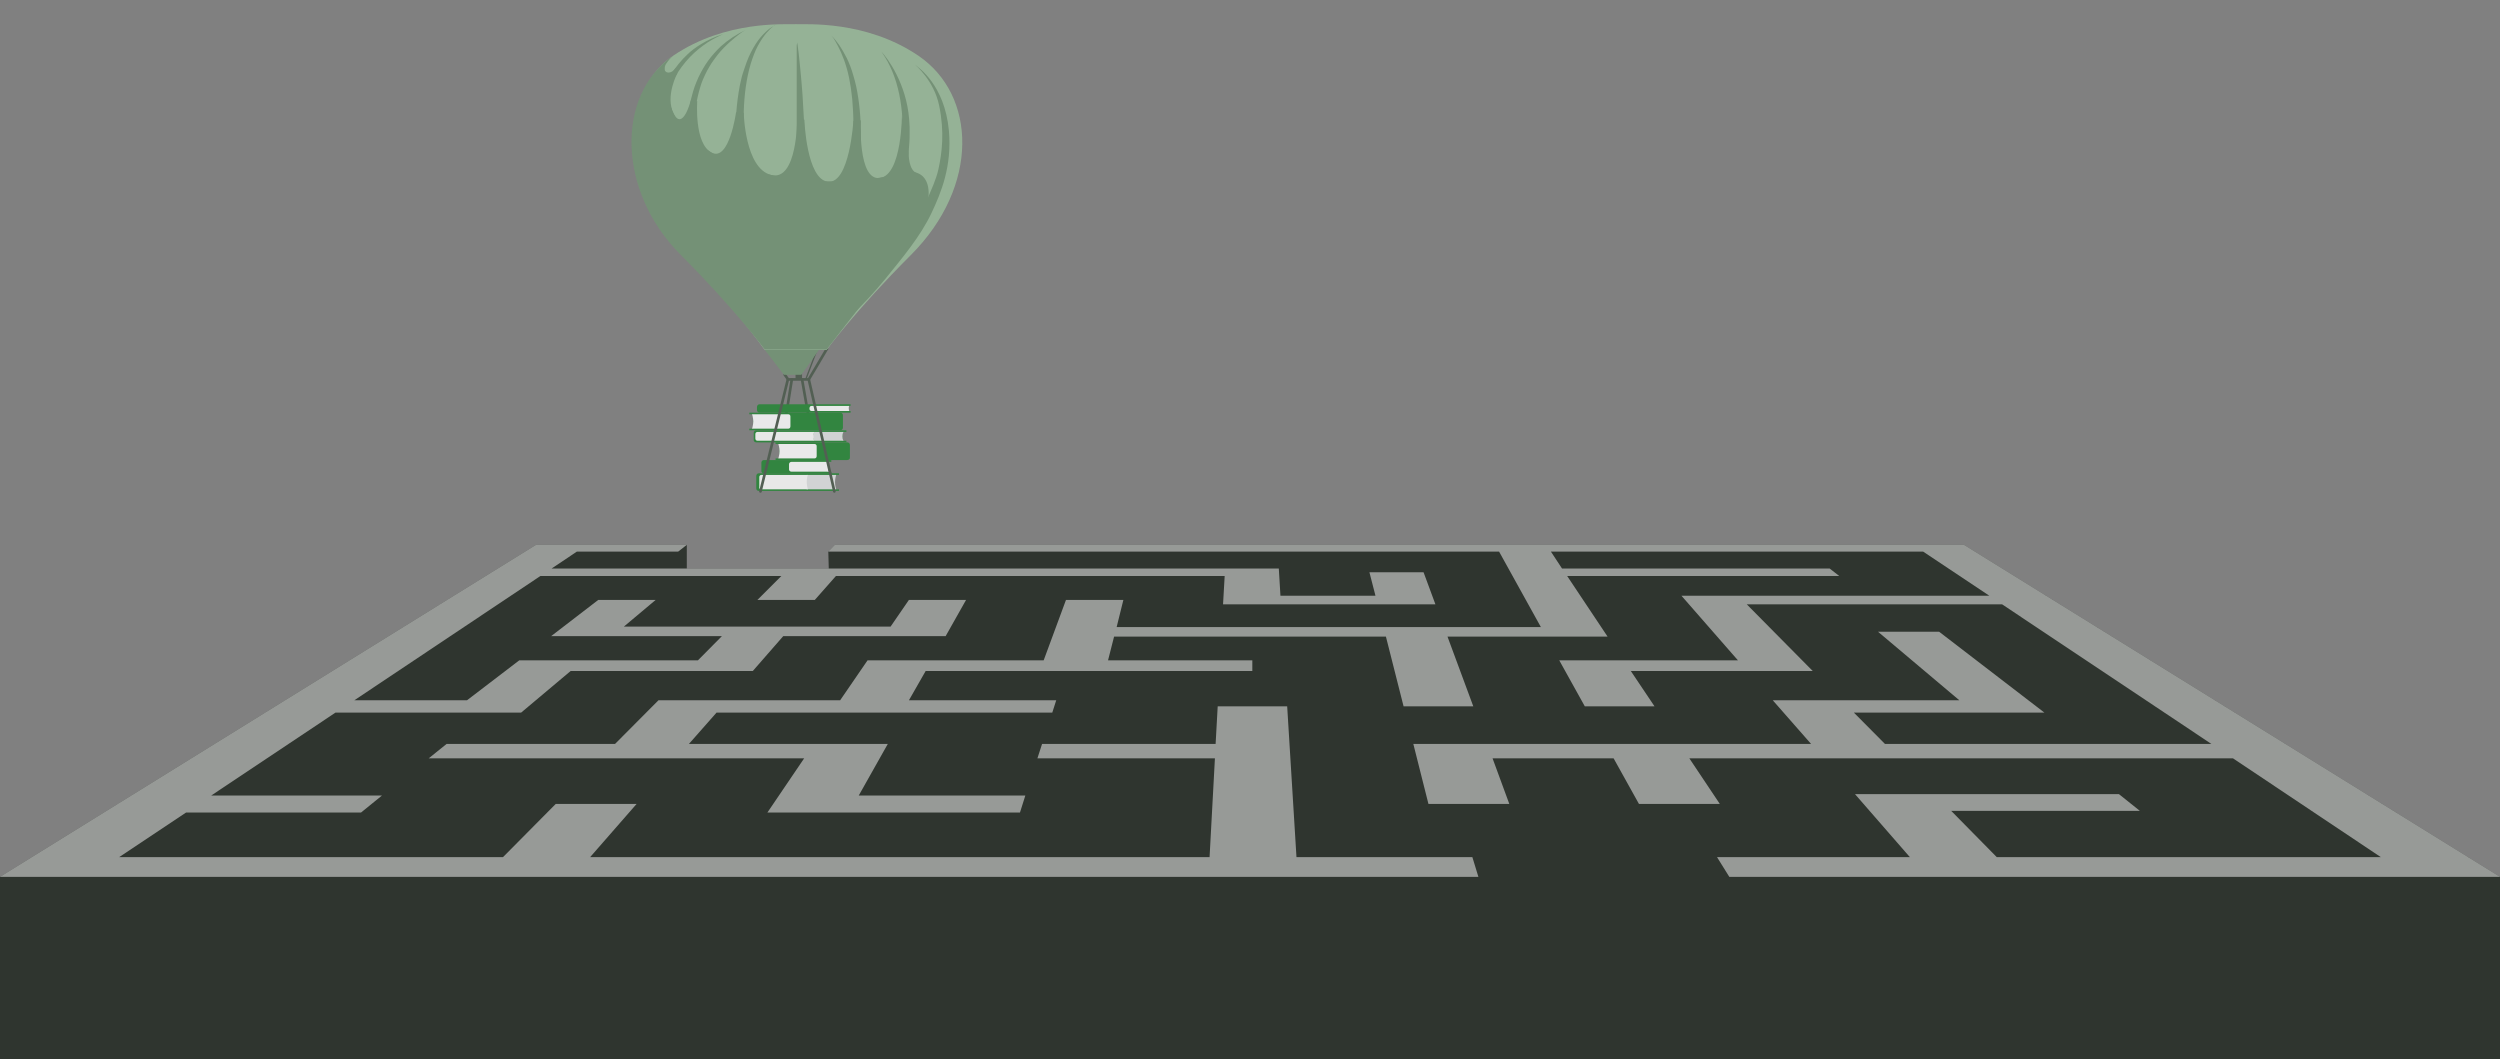 <?xml version="1.0" encoding="utf-8"?>
<!-- Generator: Adobe Illustrator 21.1.0, SVG Export Plug-In . SVG Version: 6.00 Build 0)  -->
<svg version="1.1" xmlns="http://www.w3.org/2000/svg" xmlns:xlink="http://www.w3.org/1999/xlink" x="0px" y="0px"
	 viewBox="0 0 1076 456" style="enable-background:new 0 0 1076 456;" xml:space="preserve">
<rect x="0" y="0" width="1076" height="456" fill="#808080" stroke="none"/>
<style type="text/css">
	.st0{fill:#2F352F;}
	.st1{opacity:0.5;}
	.st2{fill:#FFFFFF;}
	.st3{fill:#296934;}
	.st4{fill:none;stroke:#525F53;stroke-width:1.157;stroke-linecap:round;stroke-miterlimit:10;}
	.st5{fill:#328540;}
	.st6{fill:#E9E9EA;}
	.st7{fill:#D1D3D4;}
	.st8{fill:#E8E8E8;}
	.st9{fill:#525F53;}
	.st10{fill:none;stroke:#525F53;stroke-width:1.157;stroke-miterlimit:10;}
	.st11{fill:none;stroke:#525F53;stroke-width:0.578;stroke-miterlimit:10;}
	.st12{fill:#749176;}
	.st13{fill:#95B296;}
</style>
<g id="_xAA__x2260__x221E_Â_xB5_ƒ_x2264_Œø_xBA_œ_xFB02_">
</g>
<g id="Õ_xBA__x2264__x201E__x5F_1">
	<g>
		<g>
			<polygon class="st0" points="845.3,234.5 359.3,234.5 356.5,237.4 356.7,244.7 295.6,244.7 295.6,234.5 230.7,234.5 0,377.4 
				0,456 1076,456 1076,377.4 1076,377.4 			"/>
			<g class="st1">
				<polygon class="st2" points="645.2,237.4 663.2,269.9 621.5,269.9 605.7,269.9 480.6,269.9 483.5,258.2 458.8,258.2 
					449.2,284.2 373.4,284.2 361.6,301.4 283.4,301.4 264.7,320.2 192.2,320.2 184.5,326.4 346.1,326.4 330.3,349.7 439,349.7 
					441.3,342.4 369.6,342.4 382.1,320.2 296.5,320.2 308.4,306.7 452.9,306.7 454.6,301.4 391.2,301.4 398.4,288.8 539,288.8 
					539,284.2 476.9,284.2 479.5,274 596.5,274 604.1,304 634.1,304 623,274 691.9,274 674.5,247.9 791.6,247.9 787.5,244.7 
					672.3,244.7 667.5,237.4 827.7,237.4 856.2,256.4 723.7,256.4 748,284.2 671.1,284.2 682.1,304 712.1,304 701.9,288.8 
					780.2,288.8 751.8,260.1 861.7,260.1 951.8,320.2 811.3,320.2 797.9,306.7 879.9,306.7 834.6,271.9 808.3,271.9 843.3,301.4 
					763,301.4 779.5,320.2 608.3,320.2 614.8,346 649.6,346 642.4,326.4 694.5,326.4 705.4,346 740.2,346 727.1,326.4 961.1,326.4 
					1024.7,368.9 859.4,368.9 839.8,349 921,349 912,341.8 798.4,341.8 822,368.9 739,368.9 744.3,377.4 829.5,377.4 848.7,377.4 
					1076,377.4 845.3,234.5 359.3,234.5 356.5,237.4 				"/>
				<polygon class="st2" points="0,377.4 636.3,377.4 633.7,368.9 558,368.9 554,304 524.1,304 523.2,320.2 448.5,320.2 
					446.5,326.4 522.9,326.4 520.6,368.9 254,368.9 274,346 239.2,346 216.5,368.9 51.3,368.9 80.1,349.7 155.4,349.7 164.4,342.4 
					90.9,342.4 144.4,306.7 224.3,306.7 245.6,288.8 324,288.8 337.1,273.8 407,273.8 415.8,258.2 391.2,258.2 383.3,269.7 
					327.7,269.7 314.7,269.7 268.5,269.7 282.2,258.2 257.5,258.2 237.2,273.8 310.7,273.8 300.4,284.2 223.5,284.2 201,301.4 
					152.5,301.4 232.6,247.9 336.3,247.9 326,258.2 350.7,258.2 359.8,247.9 527.1,247.9 526.4,260.1 617.8,260.1 612.7,246.3 
					589.4,246.3 592,256.4 551.1,256.4 550.4,244.7 237.4,244.7 248.3,237.4 291.9,237.4 295.6,234.5 230.7,234.5 				"/>
			</g>
		</g>
	</g>
	<g>
		<path class="st3" d="M394.9,74.5c0,0,8.2,1.3,10.2-9.6l2.4-8.8c0,0,0.7,26.2-15.9,48.8c-0.9-4.4-2.9-20.5-2.9-20.5L394.9,74.5z"/>
		<g>
			<line class="st4" x1="340.8" y1="163.3" x2="338.4" y2="178.4"/>
			<line class="st4" x1="345.2" y1="163.3" x2="348.3" y2="181"/>
			<g>
				<path class="st5" d="M328.8,203.8h29v-0.7l-1.7,0v-4.3h1.7V198h-29c-0.6,0-1.1,0.5-1.1,1.1v3.5
					C327.6,203.2,328.1,203.8,328.8,203.8z"/>
				<path class="st6" d="M340.6,203h16.3c0,0-0.5-0.5-0.5-2.1c0-1.6,0.5-2.1,0.5-2.1h-16.3c-0.5,0-1,0.4-1,1v2.3
					C339.6,202.6,340.1,203,340.6,203z"/>
				<path class="st5" d="M364.7,198h-30.9v-0.7h1.7v-6.2h-1.7v-0.7h30.9c0.6,0,1.1,0.5,1.1,1.1v5.4C365.9,197.5,365.3,198,364.7,198
					z"/>
				<path class="st6" d="M350.6,197.3H335c0,0,0.5-1.6,0.5-3.1c0-1.6-0.5-3.1-0.5-3.1h15.6c0.5,0,0.9,0.4,0.9,0.9v4.3
					C351.5,196.9,351.1,197.3,350.6,197.3z"/>
				<path class="st5" d="M361.7,185.2h-39.2v-0.7h1.7v-6.2h-1.7v-0.7h39.2c0.6,0,1.1,0.5,1.1,1.1v5.4
					C362.8,184.7,362.3,185.2,361.7,185.2z"/>
				<path class="st6" d="M339.3,184.5h-15.6c0,0,0.5-1.6,0.5-3.1c0-1.6-0.5-3.1-0.5-3.1h15.6c0.5,0,0.9,0.4,0.9,0.9v4.3
					C340.2,184.1,339.8,184.5,339.3,184.5z"/>
				<path class="st5" d="M326.9,174h39.2v0.7H365v2.2h1.1v0.7h-39.2c-0.6,0-1.1-0.5-1.1-1.1v-1.3C325.8,174.5,326.3,174,326.9,174z"
					/>
				<path class="st6" d="M349.3,174.7h16.2c0,0-0.2,0.2-0.2,1.1c0,0.7,0.2,1.1,0.2,1.1h-16.2c-0.5,0-0.9-0.4-0.9-0.9v-0.3
					C348.4,175.1,348.8,174.7,349.3,174.7z"/>
				<g>
					<path class="st5" d="M326.6,211.3h34.5v-0.7h-1.7v-6.2h1.7v-0.7h-34.5c-0.6,0-1.1,0.5-1.1,1.1v5.4
						C325.4,210.8,326,211.3,326.6,211.3z"/>
					<path class="st7" d="M347.2,210.6h12.7c0,0-0.5-1.6-0.5-3.1c0-1.6,0.5-3.1,0.5-3.1h-12.7C346.3,207,346.9,209.7,347.2,210.6z"
						/>
					<path class="st8" d="M327.6,210.6h20.1c-0.3-1-0.9-3.7,0-6.2h-20c-0.5,0-0.9,0.4-0.9,0.9v4.3
						C326.6,210.2,327,210.6,327.6,210.6z"/>
				</g>
				<path class="st5" d="M325.5,190.4h38.8v-0.7h-1.7v-3.8h1.7v-0.7h-38.8c-0.6,0-1.1,0.5-1.1,1.1v2.9
					C324.3,189.9,324.8,190.4,325.5,190.4z"/>
				<path class="st7" d="M350.4,189.7h12.7c0,0-0.5-0.3-0.5-1.9c0-1.6,0.5-1.9,0.5-1.9h-12.7C349.4,188.5,350.1,188.7,350.4,189.7z"
					/>
				<path class="st8" d="M326,189.7h24.4c-0.3-1-0.5-2,0-3.8H326c-0.5,0-0.9,0.4-0.9,0.9v1.9C325.1,189.3,325.5,189.7,326,189.7z"/>
			</g>
			<rect x="342.4" y="160" class="st9" width="2.8" height="3.2"/>
			<polyline class="st10" points="356.1,149.8 348.1,163.3 339.2,163.3 337.5,160.9 			"/>
			<line class="st11" x1="346.8" y1="163.3" x2="352.2" y2="149"/>
			<polygon class="st12" points="329.1,150.5 337.4,161.3 344.9,161.3 353.6,149 			"/>
			<path class="st13" d="M395.3,24c-22.7-15.4-48.5-13.4-52.8-13.6c-4.5,0.2-30.1-1.8-52.8,13.6c-13.7,9.3-18.4,26.9-15.9,45
				c2,14.7,10.1,28.8,20.5,40c23.2,24.9,34.8,41.6,34.8,41.6h12.7h1.3h12.7c0,0,12.2-16.8,36.2-40.8C421.8,80,420.2,40.9,395.3,24z"
				/>
			<path class="st12" d="M387.8,74.5c-19.5,5.3-47.9,5.4-71-3.7c-21.7-8.6-28.2-20.8-29.4-30.6c-0.3-2.6-3.2-5.3-2.8-7.5
				c0.9-5.4,5.2-8.8,5.2-8.8c-24.9,16.9-24.1,58.5,3.1,85.7c24,24.1,36.2,40.8,36.2,40.8h12.7h1.3h12.7c0,0,11-14.3,32.1-40.9
				C404.2,89.2,403.1,70.4,387.8,74.5z"/>
			<path class="st12" d="M314.1,18.1c-0.9,0.8-1.7,1.6-2.5,2.4c-2,2-3.7,4.3-5.3,6.6c-0.7,1.1-1.4,2.3-2,3.4
				c-0.6,1.2-1.2,2.4-1.7,3.6c-0.5,1.2-1,2.5-1.3,3.7c-0.4,1.3-0.7,2.5-1,3.8c-0.3,1.3-0.5,2.6-0.7,3.9c-0.2,1.3-0.3,2.6-0.4,3.9
				c-0.1,1.3-0.1,2.6-0.1,4c0,0.7,0,1.3,0,2c0,0.7,0,1.3,0.1,2c0.1,1.3,0.2,2.7,0.3,4l0.2,2l0.3,2l0-0.1c0.4,1.5,0.9,3.1,1.3,4.7
				c0.5,1.6,0.9,3.1,1.4,4.7c0.5,1.6,1,3.1,1.5,4.6l0.8,2.3l0.8,2.3l0.8,2.3l0.8,2.3c0.5,1.5,1.1,3.1,1.7,4.6
				c0.6,1.5,1.1,3.1,1.7,4.6c0.6,1.5,1.2,3,1.8,4.6c0.6,1.5,1.2,3,1.8,4.5l0.9,2.3l1,2.3l1.9,4.5l2,4.5l1,2.3c0.3,0.8,0.7,1.5,1,2.2
				l2,4.5c0.7,1.5,1.4,3,2.1,4.5l2.1,4.5l-2.5-4.2c-0.8-1.4-1.7-2.8-2.5-4.3l-2.4-4.3c-0.8-1.4-1.6-2.9-2.3-4.4l-2.2-4.4l-2.2-4.4
				l-1.1-2.2l-1-2.2c-0.7-1.5-1.4-3-2-4.5c-0.7-1.5-1.3-3-1.9-4.5c-0.6-1.5-1.2-3-1.9-4.6c-0.6-1.5-1.2-3.1-1.8-4.6
				c-0.6-1.5-1.2-3.1-1.7-4.6l-0.8-2.3l-0.8-2.3c-0.5-1.6-1.1-3.1-1.6-4.7c-0.5-1.6-1-3.1-1.5-4.7c-0.5-1.6-0.9-3.2-1.3-4.8l0-0.1
				l0-0.1l-0.3-2.1l-0.2-2.1c-0.1-1.4-0.2-2.8-0.3-4.2c-0.1-1.4-0.1-2.8,0-4.2c0-1.4,0.1-2.8,0.2-4.2c0.1-1.4,0.3-2.8,0.6-4.1
				c0.2-1.4,0.5-2.7,0.9-4.1c0.3-1.4,0.8-2.7,1.2-4c0.5-1.3,1-2.6,1.6-3.9c1.2-2.5,2.6-5,4.2-7.2c1.6-2.2,3.5-4.3,5.5-6.2
				c3.1-2.8,6.8-5.2,10.6-7C318.8,14.1,317.2,15.4,314.1,18.1z"/>
			<path class="st12" d="M334,10.5c0,0-0.5,0.2-1.2,0.8c-0.8,0.6-1.8,1.6-3,3c-1.2,1.4-2.4,3.2-3.6,5.4c-1.2,2.2-2.2,4.9-3.1,7.8
				c-0.9,3-1.6,6.3-2.1,9.8c-0.5,3.5-0.8,7.3-0.9,11.2c-0.1,3.9,0,7.9,0.2,12c0.3,4.1,0.6,8.2,1.1,12.4c0.1,1,0.2,2.1,0.4,3.1
				c0.1,1,0.3,2.1,0.4,3.1l0.2,1.5l0.1,0.4l0.1,0.4l0.1,0.8c0.2,1,0.3,2.1,0.5,3.1c0.2,1,0.4,2,0.6,3c0.2,1,0.4,2,0.6,3
				c0.4,2,0.9,3.9,1.3,5.8c0.9,3.8,1.8,7.5,2.7,11c0.9,3.5,1.8,6.8,2.6,9.8c0.8,3.1,1.6,5.8,2.2,8.3c0.7,2.5,1.2,4.6,1.7,6.4
				c0.5,1.8,0.8,3.2,1.1,4.2c0.2,1,0.4,1.5,0.4,1.5s-0.2-0.5-0.6-1.4c-0.4-0.9-0.9-2.3-1.6-4c-0.7-1.7-1.5-3.8-2.3-6.2
				c-0.4-1.2-0.9-2.5-1.4-3.8c-0.5-1.4-1-2.8-1.5-4.3c-1-3-2.1-6.2-3.2-9.7c-1.1-3.5-2.2-7.1-3.2-11c-0.5-1.9-1-3.9-1.5-5.9
				c-0.5-2-0.9-4-1.3-6.1c-0.2-1-0.4-2.1-0.6-3.1l-0.1-0.8l-0.1-0.4l-0.1-0.4l-0.2-1.6c-0.2-1-0.3-2.1-0.5-3.1
				c-0.1-1-0.3-2.1-0.4-3.2c-0.5-4.2-0.8-8.5-1-12.6c0-2.1-0.1-4.2-0.1-6.2c0-1,0-2.1,0.1-3.1c0-1,0.1-2,0.1-3
				c0.3-4,0.8-7.8,1.5-11.5c0.2-0.9,0.4-1.8,0.6-2.7c0.2-0.9,0.4-1.7,0.7-2.6c0.3-0.8,0.5-1.6,0.8-2.4c0.3-0.8,0.6-1.6,0.8-2.3
				c1.1-3,2.5-5.7,3.9-7.9c1.4-2.2,2.9-3.9,4.3-5.2c1.3-1.3,2.6-2.1,3.4-2.6C333.5,10.6,334,10.5,334,10.5z"/>
			<path class="st12" d="M343.1,18.2c0,0,0.1,0.5,0.2,1.3c0.1,0.9,0.3,2.2,0.5,3.8c0.2,1.6,0.4,3.6,0.6,5.9c0.2,2.3,0.5,4.9,0.7,7.7
				c0.2,2.8,0.5,5.9,0.6,9.1c0.2,3.2,0.4,6.6,0.5,10.1c0.2,3.5,0.3,7.2,0.3,10.9c0.1,3.7,0.1,7.5,0.2,11.2c0,3.8,0,7.5-0.1,11.2
				c0,1.8,0,3.7-0.1,5.5c-0.1,1.8-0.1,3.6-0.2,5.4c-0.1,3.5-0.3,6.9-0.4,10.1c-0.1,1.6-0.1,3.2-0.2,4.7c-0.1,1.5-0.2,3-0.3,4.4
				c-0.2,2.8-0.4,5.4-0.6,7.7c-0.2,2.3-0.4,4.3-0.5,5.9c-0.1,1.6-0.3,2.9-0.4,3.8c-0.1,0.9-0.1,1.3-0.1,1.3s0-0.5-0.1-1.4
				c0-0.9-0.1-2.2-0.2-3.8c-0.1-1.6-0.1-3.6-0.2-5.9c-0.1-2.3-0.1-4.9-0.1-7.7c0-2.8-0.1-5.9-0.1-9.1c0-3.2-0.1-6.6-0.1-10.1
				c0-1.8,0-3.5,0-5.4c0-1.8,0-3.6-0.1-5.5c0-3.7,0-7.4,0-11.2c0-3.7,0-7.5,0-11.2c0-1.8,0-3.7,0-5.5c0-1.8,0-3.6,0-5.3
				c0-3.5,0-6.9,0-10.1c0-3.2,0-6.3,0-9.1c0-2.8,0-5.4,0-7.7c0-2.3,0-4.3,0-5.9c0-1.6,0-2.9,0-3.8C343.1,18.7,343.1,18.2,343.1,18.2
				z"/>
			<path class="st12" d="M357.7,15.2c0,0,0.3,0.4,1,1c0.6,0.7,1.5,1.8,2.5,3.2c1,1.5,2.1,3.3,3.2,5.5c1.1,2.2,2.1,4.8,2.9,7.7
				c0.9,2.9,1.6,6.1,2.1,9.6c0.5,3.4,0.9,7.1,1,10.9c0,0.9,0,1.9,0.1,2.9c0,0.5,0,1,0,1.4c0,0.5,0,1,0,1.5c0,1,0,2,0,2.9
				c-0.1,1-0.1,2-0.2,3c0,1-0.1,2-0.2,3c-0.1,1-0.2,2-0.3,3c-0.1,1-0.2,2-0.3,3c-0.1,1-0.2,2-0.4,3c-0.3,2-0.6,4-0.9,6
				c-0.2,1-0.3,2-0.5,3c-0.2,1-0.4,1.9-0.6,2.9c-0.2,1-0.4,1.9-0.6,2.9c-0.2,1-0.4,1.9-0.7,2.8c-0.2,0.9-0.4,1.9-0.6,2.8
				c-0.2,0.9-0.5,1.8-0.7,2.8c-0.9,3.6-2,7.1-2.9,10.4c-1,3.3-2,6.4-3,9.2c-0.5,1.4-1,2.8-1.4,4.1c-0.5,1.3-0.9,2.5-1.4,3.6
				c-0.4,1.1-0.8,2.2-1.2,3.2c-0.4,1-0.8,1.9-1.1,2.7c-0.7,1.6-1.2,2.9-1.6,3.7c-0.4,0.9-0.6,1.3-0.6,1.3s0.1-0.5,0.4-1.4
				c0.2-0.9,0.6-2.2,1.1-3.9c0.5-1.7,1-3.7,1.7-6.1c0.3-1.2,0.7-2.4,1-3.7c0.3-1.3,0.7-2.7,1.1-4.1c0.4-1.4,0.8-2.9,1.2-4.5
				c0.4-1.6,0.8-3.2,1.2-4.8c0.8-3.3,1.6-6.8,2.4-10.5c0.4-1.8,0.8-3.7,1.2-5.5c0.2-0.9,0.4-1.9,0.6-2.8c0.2-0.9,0.4-1.9,0.5-2.9
				c0.2-1,0.4-1.9,0.5-2.9c0.2-1,0.3-1.9,0.5-2.9c0.3-1.9,0.6-3.9,0.9-5.9c0.2-1,0.3-2,0.4-2.9c0.1-1,0.2-2,0.3-2.9
				c0.1-1,0.2-2,0.3-2.9c0.1-1,0.2-1.9,0.2-2.9c0.3-3.9,0.5-7.7,0.5-11.4c0-3.7-0.2-7.2-0.5-10.6c-0.1-0.8-0.2-1.7-0.3-2.5
				c-0.1-0.8-0.2-1.6-0.3-2.4c-0.1-0.8-0.3-1.6-0.4-2.3c-0.1-0.8-0.3-1.5-0.4-2.2c-0.6-2.9-1.4-5.5-2.2-7.7
				c-0.8-2.2-1.7-4.2-2.5-5.7c-0.8-1.5-1.5-2.7-2-3.5C358,15.6,357.7,15.2,357.7,15.2z"/>
			<path class="st12" d="M379.4,22.3c2.5,2.6,10.7,13.6,11.9,29c0.1,1.1,0.1,2.2,0.2,3.3c0,1.1,0,2.2,0,3.3c0,1.1,0,2.2-0.1,3.3
				c-0.2,4.5-0.9,9-1.9,13.4c-1,4.4-2.3,8.8-3.8,12.9c-1.5,4.2-3.2,8.2-4.9,12.1c-1.7,3.8-3.6,7.5-5.4,10.9
				c-1.8,3.4-3.7,6.5-5.4,9.4c-1.7,2.9-3.4,5.4-5,7.7c-1.5,2.3-2.9,4.2-4.1,5.8c-1.2,1.6-2.1,2.8-2.7,3.6c-0.6,0.8-1,1.3-1,1.3
				s0.3-0.5,0.9-1.4c0.6-0.9,1.4-2.2,2.4-3.9c1-1.7,2.2-3.7,3.6-6.1c1.4-2.4,2.8-5,4.4-8c1.6-2.9,3.2-6.2,4.9-9.6
				c1.7-3.4,3.3-7.1,5-10.9c1.6-3.8,3.2-7.8,4.5-11.9c1.4-4.1,2.6-8.3,3.6-12.6c0.9-4.3,1.7-8.6,1.9-12.9
				C389.1,47.3,387,32.9,379.4,22.3z"/>
			<path class="st12" d="M393.9,27.9c1.4,1.2,12.6,8.5,14.5,28.2c1.4,15.5-3.4,26.9-7.4,35.4c-4.8,10.3-13,19.9-20.1,28.7
				c-2.3,2.8-4.5,5.3-6.5,7.5c-2,2.2-3.8,4-5.3,5.5c-1.5,1.5-2.7,2.6-3.6,3.4c-0.8,0.8-1.3,1.2-1.3,1.2s0.4-0.4,1.2-1.3
				c0.8-0.8,1.9-2.1,3.3-3.6c1.4-1.6,3.1-3.5,4.9-5.8c1.9-2.3,3.9-4.9,6.1-7.8c2.1-2.9,4.4-6.1,6.7-9.5c2.3-3.4,4.5-7.2,6.6-11.1
				c2.1-3.9,4.1-8.1,5.9-12.5c1.8-4.3,4-8.8,5-13.4c1.5-6.9,2.7-15.8,0.3-27.4C401.9,34.4,393.8,27.9,393.9,27.9z"/>
			<path class="st12" d="M311.2,14.7c-1.9,0.9-4.2,2-6.7,3.6c-2.4,1.6-5,3.6-7.5,6.2c-2.5,2.6-4.8,5.7-6.8,9.2
				c-2,3.5-3.5,7.6-4.6,11.9c-1.1,4.3-1.6,8.9-1.8,13.6c0,0.6,0,1.2,0,1.8l0,0.9l0,0.2l0,0.2l0,0.5c0,0.6,0,1.2,0,1.8
				c0,0.6,0.1,1.1,0.2,1.7c0.1,1.1,0.3,2.3,0.5,3.4c0.1,0.6,0.2,1.2,0.4,1.7l0.4,1.7c1.2,4.6,2.9,9.1,4.9,13.4
				c2,4.3,4.1,8.5,6.3,12.4c2.2,3.9,4.4,7.7,6.7,11.2c2.2,3.5,4.4,6.8,6.4,9.8c4.1,6,7.6,10.9,10.1,14.3c1.3,1.7,2.3,3,2.9,4
				c0.7,0.9,1.1,1.4,1.1,1.4s-0.4-0.4-1.2-1.3c-0.8-0.8-1.9-2.1-3.3-3.7c-1.4-1.6-3-3.6-4.9-5.9c-1.9-2.3-3.9-4.9-6.1-7.9
				c-2.2-2.9-4.5-6.1-6.8-9.6c-2.3-3.5-4.7-7.2-7-11.1c-2.3-4-4.6-8.1-6.6-12.5c-2-4.4-3.8-9-5.1-13.8c-0.6-2.4-1.1-4.8-1.4-7.4
				c-0.1-0.6-0.1-1.3-0.2-1.9c0-0.6,0-1.2,0-1.8l0-0.5l0-0.3l0-0.2l0-0.9c0-0.6,0-1.2,0.1-1.8c0.2-4.9,0.9-9.6,2.1-14.1
				c1.2-4.5,3-8.7,5.2-12.3c2.2-3.7,4.8-6.8,7.5-9.3C298.6,20.8,303.9,17,311.2,14.7z"/>
			<path class="st12" d="M291.6,31.4c0,0-5.5,10.1-1.6,17.6c3.9,7.5,7.3-5.7,7.3-5.7l2.8,0.3c0,0-1.4,18.2,6.2,22.1
				c7.6,3.9,10.5-17.4,10.5-17.4l3.3,0.2c0,0,0.5,24,11.8,26.8c11.3,2.9,11.2-24.1,11.2-24.1l3.1,0.3c0,0,0.9,25.8,10.2,26.7
				c9.3,0.9,10.9-26.2,10.9-26.2l3.2-0.2c0,0-1.4,26.1,8.2,24.8c9.6-1.3,9.5-27.6,9.5-27.6l2.9,16.9c0,0-0.2,7.7,3.8,8.7l-14.5,12.8
				l-63.8,6.7l-29.8-30l-4.6-18.6l1.3-14.8l3-2.7c0,0-0.5,0.5-0.4,1.9c0,1.5,2.7,2.3,4.8-0.7L291.6,31.4z"/>
			<line class="st4" x1="339.1" y1="163.3" x2="327.3" y2="211.5"/>
			<line class="st4" x1="348.1" y1="163.3" x2="359.1" y2="211.5"/>
		</g>
	</g>
</g>
</svg>
